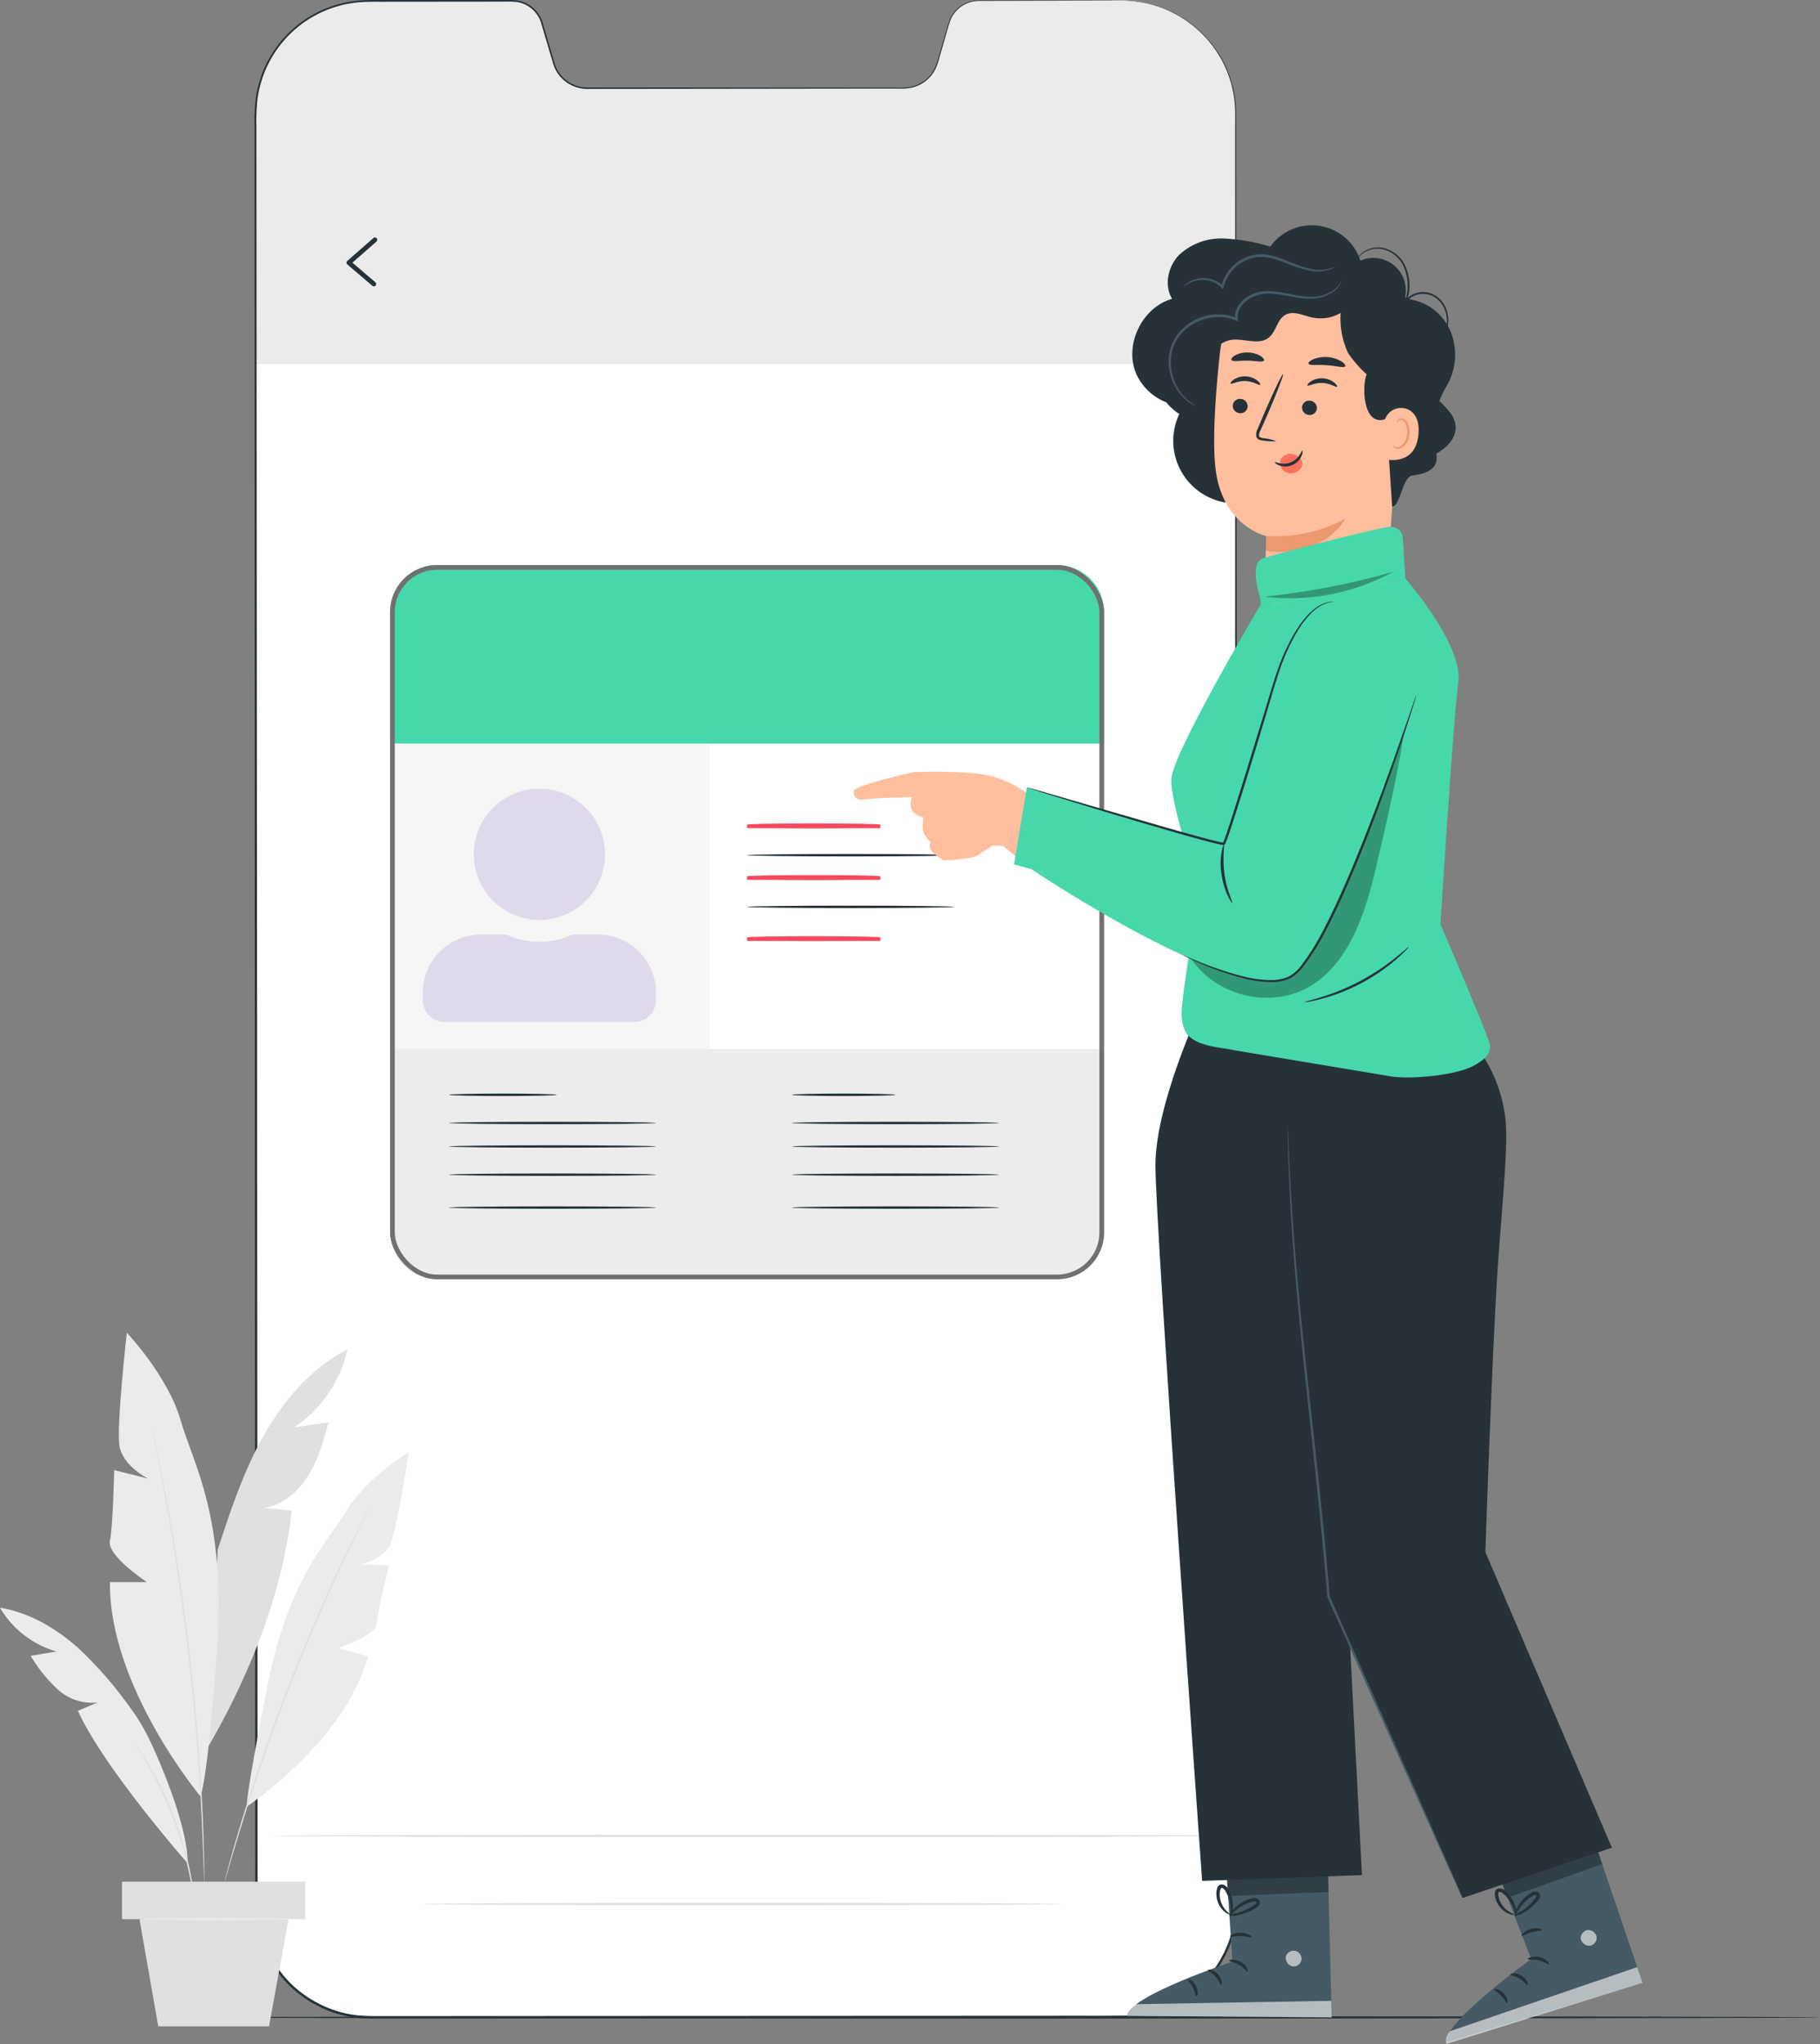 <svg xmlns="http://www.w3.org/2000/svg" xmlns:xlink="http://www.w3.org/1999/xlink" width="387.445" height="435.023" viewBox="0 0 387.445 435.023">
  <rect x="0" y="0" width="387.445" height="435.023" fill="#808080" stroke="none"/>
  <defs>
    <clipPath id="clip-path">
      <rect id="Rectangle_3045" data-name="Rectangle 3045" width="343.921" height="435.023" fill="none"/>
    </clipPath>
    <clipPath id="clip-path-4">
      <rect id="Rectangle_3050" data-name="Rectangle 3050" width="28.371" height="3" fill="none" stroke="#f8485e" stroke-width="1"/>
    </clipPath>
    <clipPath id="clip-path-5">
      <rect id="Rectangle_3050-2" data-name="Rectangle 3050" width="44.075" height="3" fill="none"/>
    </clipPath>
    <clipPath id="clip-path-9">
      <rect id="Rectangle_3050-6" data-name="Rectangle 3050" width="22.927" height="3" fill="none"/>
    </clipPath>
    <clipPath id="clip-path-14">
      <rect id="Rectangle_3050-11" data-name="Rectangle 3050" width="22.038" height="3" fill="none"/>
    </clipPath>
    <clipPath id="clip-path-20">
      <rect id="Rectangle_3036" data-name="Rectangle 3036" width="3.399" height="3.384" transform="translate(230.159 415.129)" fill="none"/>
    </clipPath>
    <clipPath id="clip-path-21">
      <rect id="Rectangle_3037" data-name="Rectangle 3037" width="43.536" height="3.526" transform="translate(196.431 425.832)" fill="none"/>
    </clipPath>
    <clipPath id="clip-path-22">
      <rect id="Rectangle_3038" data-name="Rectangle 3038" width="21.638" height="4.441" transform="translate(217.658 399.079)" fill="none"/>
    </clipPath>
    <clipPath id="clip-path-23">
      <rect id="Rectangle_3039" data-name="Rectangle 3039" width="3.419" height="3.356" transform="translate(292.961 410.761)" fill="none"/>
    </clipPath>
    <clipPath id="clip-path-24">
      <rect id="Rectangle_3040" data-name="Rectangle 3040" width="41.828" height="16.363" transform="translate(264.313 418.66)" fill="none"/>
    </clipPath>
    <clipPath id="clip-path-25">
      <rect id="Rectangle_3041" data-name="Rectangle 3041" width="21.595" height="10.579" transform="translate(275.966 393.317)" fill="none"/>
    </clipPath>
    <clipPath id="clip-path-26">
      <rect id="Rectangle_3042" data-name="Rectangle 3042" width="45.535" height="58.542" transform="translate(210.114 153.818)" fill="none"/>
    </clipPath>
    <clipPath id="clip-path-27">
      <rect id="Rectangle_3043" data-name="Rectangle 3043" width="27.237" height="5.672" transform="translate(225.897 121.659)" fill="none"/>
    </clipPath>
    <clipPath id="clip-path-28">
      <rect id="Rectangle_3033" data-name="Rectangle 3033" width="87.048" height="147.614" fill="none"/>
    </clipPath>
  </defs>
  <g id="Group_90349" data-name="Group 90349" transform="translate(-141.956 -166.734)">
    <g id="Group_90071" data-name="Group 90071" transform="translate(185.479 166.734)">
      <g id="Group_90070" data-name="Group 90070" clip-path="url(#clip-path)">
        <g id="Group_90041" data-name="Group 90041">
          <g id="Group_90040" data-name="Group 90040" clip-path="url(#clip-path)">
            <path id="Path_5236" data-name="Path 5236" d="M343.921,429.358c0,.144-76.995.26-171.952.26C76.979,429.618,0,429.5,0,429.358s76.979-.26,171.969-.26c94.957,0,171.952.116,171.952.26" fill="#263238"/>
          </g>
        </g>
        <g id="Group_90043" data-name="Group 90043">
          <g id="Group_90042" data-name="Group 90042" clip-path="url(#clip-path)">
            <path id="Path_5237" data-name="Path 5237" d="M195.292.1l-30.42.016A6.629,6.629,0,0,0,158.5,4.881l-2.484,8.528a7.42,7.42,0,0,1-7.13,5.333l-67.4.036a7.423,7.423,0,0,1-7.137-5.326L71.864,4.927A6.629,6.629,0,0,0,65.491.171L35.071.187A24.162,24.162,0,0,0,10.859,24.3l.2,380.974A24.162,24.162,0,0,0,35.3,429.358l160.222-.085a24.162,24.162,0,0,0,24.211-24.111l-.2-380.975A24.161,24.161,0,0,0,195.292.1" fill="#fff"/>
            <path id="Path_5238" data-name="Path 5238" d="M219.529,24.188A24.161,24.161,0,0,0,195.292.1l-30.42.016A6.628,6.628,0,0,0,158.5,4.882l-2.483,8.528a7.424,7.424,0,0,1-7.131,5.333l-67.4.036a7.423,7.423,0,0,1-7.136-5.326L71.865,4.928A6.633,6.633,0,0,0,65.491.171L35.071.188A24.16,24.16,0,0,0,10.86,24.3l.2,53.2H219.731Z" fill="#ebebeb"/>
            <path id="Path_5239" data-name="Path 5239" d="M36.064,60.951a.5.5,0,0,1-.325-.12l-5.322-4.55a.5.5,0,0,1,0-.756l5.533-4.851a.5.5,0,1,1,.659.752L31.5,55.9l4.884,4.175a.5.5,0,0,1-.325.88" fill="#263238"/>
            <path id="Path_5241" data-name="Path 5241" d="M221.364,390.731c0,.144-46.3.26-103.4.26-57.12,0-103.409-.116-103.409-.26s46.289-.26,103.409-.26c57.1,0,103.4.116,103.4.26" fill="#e0e0e0"/>
            <path id="Path_5242" data-name="Path 5242" d="M182.179,405.243c0,.144-30.379.26-67.844.26s-67.851-.116-67.851-.26,30.373-.26,67.851-.26,67.844.116,67.844.26" fill="#e0e0e0"/>
            <path id="Path_5243" data-name="Path 5243" d="M195.292.1s.274.005.817.027l1.014.044.656.03.748.11A22.855,22.855,0,0,1,207.5,3.339l1.386.835,1.376,1.018a14.052,14.052,0,0,1,1.377,1.163,13.367,13.367,0,0,1,1.358,1.32,23.761,23.761,0,0,1,4.667,7.037,24.108,24.108,0,0,1,1.959,9.645q.007,5.283.017,11.245c.037,31.786.089,77.773.155,134.6.046,56.827.1,124.491.161,199.623q.011,14.088.02,28.518c-.008,2.407.024,4.813-.016,7.238a24.806,24.806,0,0,1-1.219,7.217,24.332,24.332,0,0,1-8.545,11.822,23.085,23.085,0,0,1-6.559,3.5,23.635,23.635,0,0,1-7.348,1.366c-4.98.079-9.963.027-14.982.047l-30.382.019-62.352.038-31.89.017-16.107.009c-2.693-.024-5.383.091-8.114-.172a23.96,23.96,0,0,1-7.836-2.282,25.028,25.028,0,0,1-6.674-4.705,24.7,24.7,0,0,1-4.7-6.645,23.95,23.95,0,0,1-2.274-7.789c-.253-2.717-.144-5.388-.17-8.066q-.009-16.061-.016-31.9-.015-31.674-.029-62.368c-.017-40.889-.033-80.331-.048-117.9s-.022-73.275-.032-106.688q-.006-25.061-.011-48.35,0-2.908,0-5.787a44.048,44.048,0,0,1,.216-5.742A24.235,24.235,0,0,1,33.27.094C35.061-.035,36.821.013,38.576,0h25.5a17.689,17.689,0,0,1,2.481.086,6.808,6.808,0,0,1,5.4,4.6q1.356,4.6,2.672,9.073A7.231,7.231,0,0,0,77.317,17.3,7.337,7.337,0,0,0,81.5,18.622H99.014l31.457.005,13.869,0h3.267a11.626,11.626,0,0,0,3.137-.239,7.319,7.319,0,0,0,4.609-3.629,13.7,13.7,0,0,0,.969-2.743l.8-2.739c.552-1.8.976-3.553,1.59-5.226A6.683,6.683,0,0,1,162.33.537c1.564-.678,3.223-.463,4.729-.5l15.475.016,9.516.021c2.144.008,3.242.025,3.242.025s-1.1.018-3.242.028l-9.516.031L167.06.194c-1.521.038-3.153-.168-4.667.5a6.515,6.515,0,0,0-3.516,3.437c-.6,1.632-1.026,3.421-1.571,5.208l-.795,2.741a13.89,13.89,0,0,1-.979,2.784A7.527,7.527,0,0,1,150.8,18.6a11.8,11.8,0,0,1-3.191.251l-3.267,0-13.869.018-31.457.038-17.509.02a7.643,7.643,0,0,1-4.369-1.371,7.541,7.541,0,0,1-2.811-3.7Q73,9.39,71.642,4.787A6.474,6.474,0,0,0,66.509.421,17.544,17.544,0,0,0,64.08.342l-10,.01L43.808.362,38.577.367C36.824.378,35.05.332,33.3.461A23.855,23.855,0,0,0,11.269,21.266a43.672,43.672,0,0,0-.209,5.693q0,2.879,0,5.786.02,23.265.04,48.35c.026,33.414.053,69.117.081,106.689s.051,77.013.078,117.9q.018,30.667.037,62.368.009,15.837.018,31.9c.026,2.673-.08,5.375.167,8.008a23.421,23.421,0,0,0,2.226,7.621,24.167,24.167,0,0,0,4.6,6.5,24.523,24.523,0,0,0,6.532,4.6,23.449,23.449,0,0,0,7.669,2.233c2.649.258,5.366.147,8.055.17l16.107-.009,31.89-.016,62.352-.029,30.382-.013c5.012-.019,10.017.034,14.967-.044a23.124,23.124,0,0,0,7.2-1.336,22.581,22.581,0,0,0,6.426-3.428,23.837,23.837,0,0,0,8.374-11.579,24.306,24.306,0,0,0,1.2-7.07c.041-2.409.009-4.827.018-7.229q-.006-14.429-.011-28.519c-.018-75.132-.035-142.8-.05-199.623.005-56.824.009-102.812.012-134.6q0-5.958,0-11.245a23.923,23.923,0,0,0-1.922-9.584A23.619,23.619,0,0,0,212.9,7.765a13.362,13.362,0,0,0-1.346-1.319,14.037,14.037,0,0,0-1.366-1.161L208.82,4.266l-1.377-.837A22.976,22.976,0,0,0,198.52.366l-.746-.117L197.12.213,196.108.156c-.542-.031-.816-.054-.816-.054" fill="#263238"/>
            <path id="Rectangle_3047" data-name="Rectangle 3047" d="M10,0H142a10,10,0,0,1,10,10V38a0,0,0,0,1,0,0H0a0,0,0,0,1,0,0V10A10,10,0,0,1,10,0Z" transform="translate(39.521 120.266)" fill="#47d7ac"/>
            <path id="Rectangle_3048" data-name="Rectangle 3048" d="M10,0H142a10,10,0,0,1,10,10V49a0,0,0,0,1,0,0H0a0,0,0,0,1,0,0V10A10,10,0,0,1,10,0Z" transform="translate(191.521 272.266) rotate(180)" fill="#ececec"/>
            <rect id="Rectangle_3049" data-name="Rectangle 3049" width="68" height="65" transform="translate(107.521 223.266) rotate(180)" fill="#ececec" opacity="0.5"/>
            <g id="Rectangle_3046" data-name="Rectangle 3046" transform="translate(39.521 120.266)" fill="none" stroke="#707070" stroke-width="1">
              <rect width="152" height="152" rx="10" stroke="none"/>
              <rect x="0.5" y="0.5" width="151" height="151" rx="9.5" fill="none"/>
            </g>
            <path id="Icon_awesome-user-alt" data-name="Icon awesome-user-alt" d="M24.827,27.931A13.965,13.965,0,1,0,10.862,13.965,13.969,13.969,0,0,0,24.827,27.931Zm12.414,3.1H31.9a16.882,16.882,0,0,1-14.14,0H12.414A12.413,12.413,0,0,0,0,43.448V45a4.656,4.656,0,0,0,4.655,4.655H45A4.656,4.656,0,0,0,49.654,45V43.448A12.413,12.413,0,0,0,37.241,31.034Z" transform="translate(46.484 167.857)" fill="rgba(203,191,226,0.5)"/>
            <g id="Group_90074" data-name="Group 90074" transform="translate(115.521 173.266)">
              <g id="Group_90073" data-name="Group 90073" clip-path="url(#clip-path-4)">
                <path id="Path_5296" data-name="Path 5296" d="M28.371,2.74c0,.144-6.351.26-14.185.26S0,2.884,0,2.74s6.35-.26,14.186-.26,14.185.116,14.185.26" fill="#263238" stroke="#f8485e" stroke-width="1"/>
              </g>
            </g>
            <g id="Group_90075" data-name="Group 90075" transform="translate(115.521 179.266)">
              <g id="Group_90073-2" data-name="Group 90073" clip-path="url(#clip-path-5)">
                <path id="Path_5296-2" data-name="Path 5296" d="M44.075,2.74c0,.144-9.867.26-22.036.26S0,2.884,0,2.74s9.865-.26,22.039-.26,22.036.116,22.036.26" fill="#263238"/>
              </g>
            </g>
            <g id="Group_90076" data-name="Group 90076" transform="translate(115.521 184.266)">
              <g id="Group_90073-3" data-name="Group 90073" clip-path="url(#clip-path-4)">
                <path id="Path_5296-3" data-name="Path 5296" d="M28.371,2.74c0,.144-6.351.26-14.185.26S0,2.884,0,2.74s6.35-.26,14.186-.26,14.185.116,14.185.26" fill="#263238" stroke="#f8485e" stroke-width="1"/>
              </g>
            </g>
            <g id="Group_90077" data-name="Group 90077" transform="translate(115.521 190.266)">
              <g id="Group_90073-4" data-name="Group 90073" clip-path="url(#clip-path-5)">
                <path id="Path_5296-4" data-name="Path 5296" d="M44.075,2.74c0,.144-9.867.26-22.036.26S0,2.884,0,2.74s9.865-.26,22.039-.26,22.036.116,22.036.26" fill="#263238"/>
              </g>
            </g>
            <g id="Group_90078" data-name="Group 90078" transform="translate(115.521 197.266)">
              <g id="Group_90073-5" data-name="Group 90073" clip-path="url(#clip-path-4)">
                <path id="Path_5296-5" data-name="Path 5296" d="M28.371,2.74c0,.144-6.351.26-14.185.26S0,2.884,0,2.74s6.35-.26,14.186-.26,14.185.116,14.185.26" fill="#263238" stroke="#f8485e" stroke-width="1"/>
              </g>
            </g>
            <g id="Group_90079" data-name="Group 90079" transform="translate(52.063 230.266)">
              <g id="Group_90073-6" data-name="Group 90073" clip-path="url(#clip-path-9)">
                <path id="Path_5296-6" data-name="Path 5296" d="M22.927,2.74c0,.144-5.133.26-11.463.26S0,2.884,0,2.74s5.132-.26,11.464-.26,11.463.116,11.463.26" fill="#263238"/>
              </g>
            </g>
            <g id="Group_90080" data-name="Group 90080" transform="translate(52.063 236.266)">
              <g id="Group_90073-7" data-name="Group 90073" clip-path="url(#clip-path-5)">
                <path id="Path_5296-7" data-name="Path 5296" d="M44.075,2.74c0,.144-9.867.26-22.036.26S0,2.884,0,2.74s9.865-.26,22.039-.26,22.036.116,22.036.26" fill="#263238"/>
              </g>
            </g>
            <g id="Group_90081" data-name="Group 90081" transform="translate(52.063 241.266)">
              <g id="Group_90073-8" data-name="Group 90073" clip-path="url(#clip-path-5)">
                <path id="Path_5296-8" data-name="Path 5296" d="M44.075,2.74c0,.144-9.867.26-22.036.26S0,2.884,0,2.74s9.865-.26,22.039-.26,22.036.116,22.036.26" fill="#263238"/>
              </g>
            </g>
            <g id="Group_90082" data-name="Group 90082" transform="translate(52.063 247.266)">
              <g id="Group_90073-9" data-name="Group 90073" clip-path="url(#clip-path-5)">
                <path id="Path_5296-9" data-name="Path 5296" d="M44.075,2.74c0,.144-9.867.26-22.036.26S0,2.884,0,2.74s9.865-.26,22.039-.26,22.036.116,22.036.26" fill="#263238"/>
              </g>
            </g>
            <g id="Group_90083" data-name="Group 90083" transform="translate(52.063 254.266)">
              <g id="Group_90073-10" data-name="Group 90073" clip-path="url(#clip-path-5)">
                <path id="Path_5296-10" data-name="Path 5296" d="M44.075,2.74c0,.144-9.867.26-22.036.26S0,2.884,0,2.74s9.865-.26,22.039-.26,22.036.116,22.036.26" fill="#263238"/>
              </g>
            </g>
            <g id="Group_90084" data-name="Group 90084" transform="translate(125.063 230.266)">
              <g id="Group_90073-11" data-name="Group 90073" clip-path="url(#clip-path-14)">
                <path id="Path_5296-11" data-name="Path 5296" d="M22.038,2.74c0,.144-4.934.26-11.018.26S0,2.884,0,2.74s4.933-.26,11.019-.26,11.018.116,11.018.26" fill="#263238"/>
              </g>
            </g>
            <g id="Group_90085" data-name="Group 90085" transform="translate(125.063 236.266)">
              <g id="Group_90073-12" data-name="Group 90073" clip-path="url(#clip-path-5)">
                <path id="Path_5296-12" data-name="Path 5296" d="M44.075,2.74c0,.144-9.867.26-22.036.26S0,2.884,0,2.74s9.865-.26,22.039-.26,22.036.116,22.036.26" fill="#263238"/>
              </g>
            </g>
            <g id="Group_90086" data-name="Group 90086" transform="translate(125.063 241.266)">
              <g id="Group_90073-13" data-name="Group 90073" clip-path="url(#clip-path-5)">
                <path id="Path_5296-13" data-name="Path 5296" d="M44.075,2.74c0,.144-9.867.26-22.036.26S0,2.884,0,2.74s9.865-.26,22.039-.26,22.036.116,22.036.26" fill="#263238"/>
              </g>
            </g>
            <g id="Group_90087" data-name="Group 90087" transform="translate(125.063 247.266)">
              <g id="Group_90073-14" data-name="Group 90073" clip-path="url(#clip-path-5)">
                <path id="Path_5296-14" data-name="Path 5296" d="M44.075,2.74c0,.144-9.867.26-22.036.26S0,2.884,0,2.74s9.865-.26,22.039-.26,22.036.116,22.036.26" fill="#263238"/>
              </g>
            </g>
            <g id="Group_90088" data-name="Group 90088" transform="translate(125.063 254.266)">
              <g id="Group_90073-15" data-name="Group 90073" clip-path="url(#clip-path-5)">
                <path id="Path_5296-15" data-name="Path 5296" d="M44.075,2.74c0,.144-9.867.26-22.036.26S0,2.884,0,2.74s9.865-.26,22.039-.26,22.036.116,22.036.26" fill="#263238"/>
              </g>
            </g>
          </g>
        </g>
        <g id="Group_90069" data-name="Group 90069">
          <g id="Group_90068" data-name="Group 90068" clip-path="url(#clip-path)">
            <path id="Path_5244" data-name="Path 5244" d="M176.213,169.666a23.081,23.081,0,0,0-9.11-4.579c-5.282-1.206-16.18-.756-16.18-.756s-12.388,2.809-12.646,3.941.457,2.168,2.272,1.868,10.034-.489,10.034-.489-.76,2.287.443,3.276a4.116,4.116,0,0,0,2.089,1.046s-.538,2.245.068,3.415a6.314,6.314,0,0,0,1.408,1.83,1.788,1.788,0,0,0,.457,2.168,9.325,9.325,0,0,0,2.383,1.734s5.759-.194,7.149-1.067,3.174-2.1,3.174-2.1l2.27.105,3.854,3.168Z" fill="#ffbe9d"/>
            <path id="Path_5245" data-name="Path 5245" d="M217.359,395.1l1.483,22.387s-22.282,7.395-22.411,11.559l43.536.315-.88-34.977Z" fill="#455a64"/>
            <g id="Group_90046" data-name="Group 90046" opacity="0.6">
              <g id="Group_90045" data-name="Group 90045">
                <g id="Group_90044" data-name="Group 90044" clip-path="url(#clip-path-20)">
                  <path id="Path_5246" data-name="Path 5246" d="M232.239,415.192a1.778,1.778,0,0,1,1.29,1.991,1.71,1.71,0,0,1-1.962,1.3,1.876,1.876,0,0,1-1.355-2.116,1.774,1.774,0,0,1,2.19-1.122" fill="#fff"/>
                </g>
              </g>
            </g>
            <g id="Group_90049" data-name="Group 90049" opacity="0.6">
              <g id="Group_90048" data-name="Group 90048">
                <g id="Group_90047" data-name="Group 90047" clip-path="url(#clip-path-21)">
                  <path id="Path_5247" data-name="Path 5247" d="M239.967,429.358l-.089-3.526-41.494.719a3.408,3.408,0,0,0-1.953,2.491Z" fill="#fff"/>
                </g>
              </g>
            </g>
            <path id="Path_5248" data-name="Path 5248" d="M218.13,417.284c.013.212,1.079.277,2.145.928,1.083.624,1.65,1.528,1.843,1.438.194-.047-.161-1.308-1.466-2.074s-2.574-.485-2.522-.292" fill="#263238"/>
            <path id="Path_5249" data-name="Path 5249" d="M213.624,419.31c-.043.207.889.541,1.637,1.418.775.854.986,1.821,1.2,1.8.2.027.31-1.222-.642-2.294s-2.2-1.132-2.193-.929" fill="#263238"/>
            <path id="Path_5250" data-name="Path 5250" d="M211.2,424.851c.195.039.458-1.031-.123-2.178s-1.588-1.58-1.673-1.4c-.114.179.549.784,1.012,1.733.484.937.572,1.831.784,1.846" fill="#263238"/>
            <path id="Path_5251" data-name="Path 5251" d="M218.358,412.145c.1.191,1.061-.132,2.264-.087,1.2.021,2.151.4,2.256.211.119-.158-.817-.917-2.236-.95s-2.394.662-2.284.826" fill="#263238"/>
            <g id="Group_90052" data-name="Group 90052" opacity="0.3">
              <g id="Group_90051" data-name="Group 90051">
                <g id="Group_90050" data-name="Group 90050" clip-path="url(#clip-path-22)">
                  <path id="Path_5252" data-name="Path 5252" d="M217.658,399.53l.259,3.99,21.379-.842-.082-3.6Z"/>
                </g>
              </g>
            </g>
            <path id="Path_5253" data-name="Path 5253" d="M218.142,407.622a4.084,4.084,0,0,0,2.179-.077,9.837,9.837,0,0,0,2.259-.769,10.326,10.326,0,0,0,1.231-.7,2.694,2.694,0,0,0,.643-.532.929.929,0,0,0,.063-1.134,1.167,1.167,0,0,0-.946-.457,2.83,2.83,0,0,0-.814.137,7.846,7.846,0,0,0-1.341.506,7.675,7.675,0,0,0-1.969,1.38c-.981.965-1.3,1.769-1.228,1.808.1.067.569-.613,1.573-1.415a8.652,8.652,0,0,1,1.911-1.154,8.045,8.045,0,0,1,1.239-.424c.457-.135.849-.15.974.051.045.077.052.108-.041.246a2.2,2.2,0,0,1-.472.389,11.751,11.751,0,0,1-1.131.693,12.178,12.178,0,0,1-2.082.871,15.015,15.015,0,0,0-2.048.583" fill="#263238"/>
            <path id="Path_5254" data-name="Path 5254" d="M218.428,407.919a3.472,3.472,0,0,0,.511-2.122,7.032,7.032,0,0,0-.965-3.683,1.8,1.8,0,0,0-1.423-1.058,1.016,1.016,0,0,0-.891.635,2.926,2.926,0,0,0-.2.806,4.83,4.83,0,0,0,.043,1.467,5.008,5.008,0,0,0,1,2.223c.884,1.1,1.778,1.329,1.794,1.257.068-.109-.685-.5-1.369-1.561a5.029,5.029,0,0,1-.751-2.027,4.508,4.508,0,0,1,0-1.26c.054-.465.216-.843.391-.8.216-.01.594.327.784.691a7.184,7.184,0,0,1,.575,1.165,7.825,7.825,0,0,1,.488,2.161c.1,1.276-.1,2.078.012,2.107" fill="#263238"/>
            <path id="Path_5255" data-name="Path 5255" d="M274.361,396.02l8.079,20.932s-19.072,13.69-17.956,17.7L306.141,422l-11.25-33.131Z" fill="#455a64"/>
            <g id="Group_90055" data-name="Group 90055" opacity="0.6">
              <g id="Group_90054" data-name="Group 90054">
                <g id="Group_90053" data-name="Group 90053" clip-path="url(#clip-path-23)">
                  <path id="Path_5256" data-name="Path 5256" d="M294.548,410.775a1.778,1.778,0,0,1,1.824,1.516,1.71,1.71,0,0,1-1.487,1.822,1.875,1.875,0,0,1-1.923-1.616c0-.874.894-1.862,1.756-1.723" fill="#fff"/>
                </g>
              </g>
            </g>
            <g id="Group_90058" data-name="Group 90058" opacity="0.6">
              <g id="Group_90057" data-name="Group 90057">
                <g id="Group_90056" data-name="Group 90056" clip-path="url(#clip-path-24)">
                  <path id="Path_5257" data-name="Path 5257" d="M306.141,422l-1.134-3.34-39.8,13.623a3.01,3.01,0,0,0-.843,2.74Z" fill="#fff"/>
                </g>
              </g>
            </g>
            <path id="Path_5258" data-name="Path 5258" d="M281.7,416.972c.075.2,1.112-.057,2.324.248,1.22.273,2.03.967,2.186.824.173-.1-.542-1.2-2.016-1.544s-2.6.3-2.494.472" fill="#263238"/>
            <path id="Path_5259" data-name="Path 5259" d="M278,420.247c.021.211,1.009.252,1.985.866.994.585,1.484,1.445,1.68,1.367.2-.034-.067-1.258-1.295-2s-2.432-.427-2.37-.234" fill="#263238"/>
            <path id="Path_5260" data-name="Path 5260" d="M277.333,426.259c.2-.02.13-1.121-.766-2.043s-1.986-1.036-2.014-.839c-.056.2.758.584,1.482,1.353.741.751,1.091,1.578,1.3,1.529" fill="#263238"/>
            <path id="Path_5261" data-name="Path 5261" d="M280.389,412c.147.154.973-.441,2.136-.757,1.156-.338,2.171-.262,2.216-.47.066-.186-1.053-.632-2.417-.241s-2.089,1.344-1.935,1.468" fill="#263238"/>
            <g id="Group_90061" data-name="Group 90061" opacity="0.3">
              <g id="Group_90060" data-name="Group 90060">
                <g id="Group_90059" data-name="Group 90059" clip-path="url(#clip-path-25)">
                  <path id="Path_5262" data-name="Path 5262" d="M275.966,400.163,277.4,403.9l20.16-7.166-1.15-3.412Z"/>
                </g>
              </g>
            </g>
            <path id="Path_5263" data-name="Path 5263" d="M278.837,407.745a4.084,4.084,0,0,0,2.057-.722,9.746,9.746,0,0,0,1.927-1.407,10.286,10.286,0,0,0,.967-1.036,2.673,2.673,0,0,0,.455-.7.928.928,0,0,0-.277-1.1,1.167,1.167,0,0,0-1.039-.155,2.839,2.839,0,0,0-.736.374,7.7,7.7,0,0,0-2.6,2.785,3.634,3.634,0,0,0-.634,2.092c.114.035.361-.755,1.081-1.82a8.715,8.715,0,0,1,1.48-1.67,8.08,8.08,0,0,1,1.057-.773c.4-.265.766-.4.945-.241.066.06.082.087.035.246a2.168,2.168,0,0,1-.336.512,11.4,11.4,0,0,1-.874,1,12.092,12.092,0,0,1-1.728,1.452,14.9,14.9,0,0,0-1.781,1.166" fill="#263238"/>
            <path id="Path_5264" data-name="Path 5264" d="M279.2,407.942a3.469,3.469,0,0,0-.144-2.178,7.052,7.052,0,0,0-2.017-3.229,1.8,1.8,0,0,0-1.673-.587,1.02,1.02,0,0,0-.663.872,2.952,2.952,0,0,0,.05.829,4.822,4.822,0,0,0,.478,1.388,5.016,5.016,0,0,0,1.615,1.825c1.172.789,2.093.739,2.087.665a17.805,17.805,0,0,1-1.771-1.082,5.019,5.019,0,0,1-1.321-1.711,4.521,4.521,0,0,1-.373-1.2c-.087-.46-.045-.869.135-.881a1.247,1.247,0,0,1,.954.426,7.226,7.226,0,0,1,.9.941,7.855,7.855,0,0,1,1.11,1.918c.473,1.189.518,2.015.638,2.008" fill="#263238"/>
            <path id="Path_5265" data-name="Path 5265" d="M205.992,63.6c-1.761-2.917-.859-6.939,1.526-9.373a13.093,13.093,0,0,1,9.333-3.469,38.877,38.877,0,0,1,10.042,1.735A10.874,10.874,0,0,1,246.08,55.47a6.91,6.91,0,0,1,9.542,7.64L241.44,70.847l-11.718,31.58A13.318,13.318,0,0,1,207.53,88.105a11.442,11.442,0,0,1-2.774-2.479,11.666,11.666,0,0,1-6.478-6.253c-2.465-6.121,1.37-13.962,7.714-15.775" fill="#263238"/>
            <path id="Path_5266" data-name="Path 5266" d="M225.776,122.233c.167-4.857.293-8.185.289-8.15,0,0-9.434-2.008-10.843-14.5-.7-6.211.067-16.309.961-24.551.805-7.418,6.147-16.324,13.524-15.2l22.883,6.9c2.241.34,2.94,2.279,2.793,4.541l.139,1.068L252.839,107.8l-1,15.818a13.053,13.053,0,0,1-26.065-1.387" fill="#ffbe9d"/>
            <path id="Path_5267" data-name="Path 5267" d="M218.915,86.263a1.592,1.592,0,0,0,1.461,1.674,1.521,1.521,0,0,0,1.7-1.36A1.592,1.592,0,0,0,220.62,84.9a1.523,1.523,0,0,0-1.705,1.361" fill="#263238"/>
            <path id="Path_5268" data-name="Path 5268" d="M218.479,81.638c.188.216,1.433-.621,3.144-.539,1.711.057,2.927.994,3.122.793.1-.089-.089-.472-.617-.895a4.373,4.373,0,0,0-2.488-.892,4.191,4.191,0,0,0-2.514.689c-.545.38-.74.747-.647.844" fill="#263238"/>
            <path id="Path_5269" data-name="Path 5269" d="M233.654,86.639a1.592,1.592,0,0,0,1.461,1.674,1.523,1.523,0,0,0,1.7-1.36,1.593,1.593,0,0,0-1.459-1.675,1.524,1.524,0,0,0-1.706,1.361" fill="#263238"/>
            <path id="Path_5270" data-name="Path 5270" d="M234.836,82.049c.188.216,1.435-.621,3.145-.539,1.71.057,2.927.994,3.122.793.1-.089-.087-.472-.618-.9A4.367,4.367,0,0,0,238,80.516a4.2,4.2,0,0,0-2.515.688c-.543.38-.739.748-.647.845" fill="#263238"/>
            <path id="Path_5271" data-name="Path 5271" d="M228.163,93.884a11.325,11.325,0,0,0-2.757-.627c-.435-.065-.845-.171-.9-.472a2.221,2.221,0,0,1,.35-1.282l1.443-3.269c2.009-4.657,3.484-8.494,3.3-8.574s-1.97,3.631-3.978,8.288q-.728,1.724-1.39,3.292a2.534,2.534,0,0,0-.3,1.705,1.1,1.1,0,0,0,.69.671,2.988,2.988,0,0,0,.737.137,11.128,11.128,0,0,0,2.818.131" fill="#263238"/>
            <path id="Path_5272" data-name="Path 5272" d="M226.065,114.083a31.576,31.576,0,0,0,16.808-3.68s-4.585,8.564-16.944,6.843Z" fill="#eb996e"/>
            <path id="Path_5273" data-name="Path 5273" d="M235.033,77.4c.188.459,1.888.169,3.906.33,2.021.12,3.664.643,3.914.215.111-.2-.189-.631-.862-1.055a6.814,6.814,0,0,0-5.958-.415c-.725.326-1.081.707-1,.925" fill="#263238"/>
            <path id="Path_5274" data-name="Path 5274" d="M218.653,76.641c.339.4,1.752.065,3.43.121,1.679.007,3.086.4,3.431.01.152-.191-.054-.591-.658-.987a5.414,5.414,0,0,0-2.758-.763,5.321,5.321,0,0,0-2.77.658c-.611.373-.823.764-.675.961" fill="#263238"/>
            <path id="Path_5275" data-name="Path 5275" d="M246.077,59.6a8.494,8.494,0,0,1-10.371,7.949c-1.88-.428-3.915-1.475-5.6-.536-1.771.988-1.954,3.585-3.541,4.847-2.268,1.8-5.668-.126-8.479.578-2.17.544-3.6,2.535-5.1,4.2s-3.7,3.209-5.818,2.481a25.207,25.207,0,0,1,1.1-5.682,8.467,8.467,0,0,1,3.448-4.52,31.641,31.641,0,0,0,2.81-1.477c1.841-1.36,2.36-3.842,3.545-5.8a9.31,9.31,0,0,1,7.287-4.4c2.45-.145,4.933.7,7.337.2,1.777-.367,3.361-1.442,5.157-1.7,3.5-.511,6.614,2.117,9.022,4.7" fill="#263238"/>
            <path id="Path_5276" data-name="Path 5276" d="M234.764,64.063c1.574-.378,4.8-1.248,5.691-2.561a9.515,9.515,0,0,1,8.471-4.4,7.853,7.853,0,0,1,6.8,6.5,11.29,11.29,0,0,1,9.426,6.657,13.086,13.086,0,0,1-.874,12.145,23.482,23.482,0,0,0-1.4,2.943,19.211,19.211,0,0,1,2.471,2.679c3.461,5.216-3.092,8.5-3.092,8.5.6,3.788-2.892,4.339-5.133,4.693-2.154.34-2.506,6.524-4.285,6.576L251.6,89.08a2.313,2.313,0,0,1-.792.281c-4.207.763-4.407-7.4-3.378-9.686a24.265,24.265,0,0,1-3.992-4.575,17.5,17.5,0,0,1-1.556-8.507c-1.5.023-7.812-2.364-7.121-2.53" fill="#263238"/>
            <path id="Path_5277" data-name="Path 5277" d="M251.132,90.159a3.62,3.62,0,0,1,5.425-2.85c1.225.779,2.123,2.28,1.887,5.077-.629,7.457-7.986,5.288-7.981,5.073,0-.133.382-4.217.669-7.3" fill="#ffbe9d"/>
            <path id="Path_5278" data-name="Path 5278" d="M252.979,94.826c.035-.021.122.1.334.221a1.3,1.3,0,0,0,.969.1,3.224,3.224,0,0,0,1.73-2.759,4.291,4.291,0,0,0-.206-1.889,1.511,1.511,0,0,0-.893-1.081.666.666,0,0,0-.8.292c-.118.2-.083.353-.123.362-.023.018-.15-.138-.064-.44a.833.833,0,0,1,.333-.443.99.99,0,0,1,.734-.13,1.832,1.832,0,0,1,1.26,1.271,4.421,4.421,0,0,1,.275,2.117c-.175,1.5-1.062,2.84-2.167,3.061a1.4,1.4,0,0,1-1.171-.3c-.216-.2-.241-.374-.214-.385" fill="#eb996e"/>
            <path id="Path_5279" data-name="Path 5279" d="M211.069,86.417c.035-.061-.73-.394-1.827-1.363a10.68,10.68,0,0,1-3.144-5.2,10.387,10.387,0,0,1-.274-4.192,8.976,8.976,0,0,1,1.9-4.368,10.6,10.6,0,0,1,9.906-3.66c.353.053.69.17,1.029.249.33.11.646.242.956.355l.482.176-.074-.492a3.662,3.662,0,0,1,.519-2.485,5.836,5.836,0,0,1,1.816-1.8,7.7,7.7,0,0,1,4.721-1.128c3.185.2,6.02,1.176,8.527,1.058a7.972,7.972,0,0,0,5.369-2.021,4.616,4.616,0,0,0,.908-1.291,1.971,1.971,0,0,0,.168-.521,6.49,6.49,0,0,1-1.227,1.654,7.942,7.942,0,0,1-5.229,1.778,19.639,19.639,0,0,1-3.913-.469,34.347,34.347,0,0,0-4.577-.716,9.781,9.781,0,0,0-2.557.159,7.855,7.855,0,0,0-2.5,1.02,6.381,6.381,0,0,0-2.006,1.981,4.249,4.249,0,0,0-.6,2.882l.408-.315c-.33-.123-.668-.264-1.02-.38-.361-.086-.721-.21-1.1-.267a11.081,11.081,0,0,0-10.435,3.9,9.414,9.414,0,0,0-1.96,4.641,10.674,10.674,0,0,0,.356,4.37,10.554,10.554,0,0,0,3.4,5.263,7.49,7.49,0,0,0,1.429.949,2.293,2.293,0,0,0,.547.241" fill="#455a64"/>
            <path id="Path_5280" data-name="Path 5280" d="M208.423,61.02a8.029,8.029,0,0,1,2.177-1.168,6.171,6.171,0,0,1,2.78-.2,5.488,5.488,0,0,1,3.155,1.591l.337.349.094-.472a8.483,8.483,0,0,1,5.967-6.149c2.4-.68,4.809.059,6.834.822a29.225,29.225,0,0,0,5.609,1.834,8.244,8.244,0,0,0,3.991-.179,4.882,4.882,0,0,0,.992-.455c.211-.134.315-.213.3-.23-.027-.049-.472.229-1.36.466a8.625,8.625,0,0,1-3.851-.011,31.629,31.629,0,0,1-5.491-1.93,18.026,18.026,0,0,0-3.367-1.014,8.6,8.6,0,0,0-3.816.131,8.892,8.892,0,0,0-6.308,6.612l.431-.124a5.834,5.834,0,0,0-3.465-1.652,6.231,6.231,0,0,0-2.931.33,5.278,5.278,0,0,0-1.636.95c-.32.3-.463.483-.446.5" fill="#455a64"/>
            <path id="Path_5281" data-name="Path 5281" d="M229.353,97.454a2.452,2.452,0,0,1,1.863-.885,2.9,2.9,0,0,1,2.1,1.063c.012.011.023.024.035.036.023.03.055.052.077.082l-.031-.014a1.394,1.394,0,0,1,.347.807,2.051,2.051,0,0,1-.917,1.694,2.591,2.591,0,0,1-2.985.052,2.115,2.115,0,0,1-.488-2.835" fill="#ff725e"/>
            <path id="Path_5282" data-name="Path 5282" d="M233.723,95.914c-.1-.022-.233.374-.587.9a4.009,4.009,0,0,1-4.2,1.789c-.626-.11-1.005-.287-1.058-.2-.047.066.258.4.933.657a3.792,3.792,0,0,0,4.74-2.019c.285-.662.253-1.116.173-1.128" fill="#263238"/>
            <path id="Path_5283" data-name="Path 5283" d="M261.67,74.462a1.612,1.612,0,0,0,.321-.256,9.029,9.029,0,0,0,.808-.854,8.694,8.694,0,0,0,1.883-3.88,6.84,6.84,0,0,0-.105-3.012,6.18,6.18,0,0,0-1.764-2.979,4.937,4.937,0,0,0-3.58-1.312,4.59,4.59,0,0,0-3.629,1.866l.349.169c.007-.025.016-.053.024-.081a10.242,10.242,0,0,0-.465-7.783,6.735,6.735,0,0,0-5.139-3.663,5.516,5.516,0,0,0-4.091,1.305,4.353,4.353,0,0,0-.774.9,1.68,1.68,0,0,0-.185.37,6.812,6.812,0,0,1,1.058-1.153,5.454,5.454,0,0,1,3.966-1.145,6.486,6.486,0,0,1,4.846,3.557,9.967,9.967,0,0,1,.408,7.5l-.023.079-.34,1.166.689-1a4.225,4.225,0,0,1,3.321-1.7,4.581,4.581,0,0,1,3.322,1.2,5.886,5.886,0,0,1,1.693,2.8,6.626,6.626,0,0,1,.146,2.877,8.914,8.914,0,0,1-1.73,3.834c-.612.8-1.035,1.179-1.009,1.2" fill="#263238"/>
            <path id="Path_5284" data-name="Path 5284" d="M212.044,214.469s-9.6,20.473-9.6,33.546,9.942,152.295,9.942,152.295l34.031-1.231-9.579-184.4Z" fill="#263238"/>
            <path id="Path_5285" data-name="Path 5285" d="M229.008,243.156c0,2.329,10.288,96.672,10.288,96.672l28.532,64.123,31.789-10.711-26.927-62.9s1.527-45.6,2.758-62.412c.924-12.652,2.112-24.522,1.513-29.725a31.192,31.192,0,0,0-5.718-14.842c-3.071-4.029-3.9-3.142-7.063-7.4-4.387-5.9-35.172-1.492-35.172-1.492Z" fill="#263238"/>
            <path id="Path_5286" data-name="Path 5286" d="M267.828,403.951a2,2,0,0,1-.164-.31c-.108-.229-.254-.537-.439-.93-.388-.847-.943-2.057-1.655-3.612l-6.074-13.46c-5.133-11.482-12.29-27.492-20.434-45.707l-.017-.039,0-.044c-.413-4.9-.865-10-1.388-15.207-1.164-11.742-2.443-22.912-3.506-33.084s-1.919-19.343-2.472-27.059c-.569-7.715-.817-13.971-.977-18.293-.045-2.142-.081-3.815-.106-4.979-.006-.551-.011-.98-.014-1.3a2.8,2.8,0,0,1,.013-.441,2.685,2.685,0,0,1,.04.44c.016.315.038.744.066,1.294.047,1.163.116,2.834.2,4.974.222,4.318.525,10.567,1.141,18.273.6,7.708,1.48,16.872,2.582,27.037s2.383,21.334,3.547,33.082c.523,5.208.973,10.312,1.381,15.217l-.021-.083C247.609,357.968,254.71,374,259.8,385.5c2.514,5.731,4.532,10.33,5.933,13.522.678,1.57,1.205,2.793,1.575,3.648.167.4.3.715.4.949a2.1,2.1,0,0,1,.12.329" fill="#455a64"/>
            <path id="Path_5287" data-name="Path 5287" d="M224.88,128.638s-18.939,31.787-19.06,37.31,6.111,23.611,6.111,23.611-4.208,23.226-3.9,26.7a8.427,8.427,0,0,0,1.1,3.844c2.515,2.723,6.782,2.695,10.406,3.468l32.353,5.4c4.228.9,14.341-.065,18.165-2.082,2.116-1.117,4.061-2.581,3.544-4.722-.6-2.487-10.476-25.455-10.476-25.455s2.713-43.347,3.8-51.433-11.275-22.155-11.275-22.155L224.93,129.1" fill="#47d7ac"/>
            <g id="Group_90064" data-name="Group 90064" opacity="0.3">
              <g id="Group_90063" data-name="Group 90063">
                <g id="Group_90062" data-name="Group 90062" clip-path="url(#clip-path-26)">
                  <path id="Path_5288" data-name="Path 5288" d="M210.114,204.156c5.708,8.281,17.742,10.741,25.965,5.307,7.755-5.124,11.049-15.151,13.254-24.525,2.065-8.774,5.2-22.156,6.316-31.12,0,0-18.319,44.835-20.681,47.706s-6.674,9.657-18.6,5.05Z"/>
                </g>
              </g>
            </g>
            <path id="Path_5289" data-name="Path 5289" d="M224.706,127.031l.224,2.066,30.719-5.971-.543-8.608s0-2.4-2.9-2.4c-1.438,0-26.306,6.249-27.273,6.89-2.421,1.6-.224,8.027-.224,8.027" fill="#47d7ac"/>
            <path id="Path_5290" data-name="Path 5290" d="M175.075,167.575s41.262,12.514,41.931,11.988,10.812-34.375,10.812-34.375,4.843-17.167,12.689-17.131c15.768.071,17.449,19.976,17.449,19.976s-15.88,49.986-25.663,59.116-56.275-22.176-56.275-22.176l-3.671-.994Z" fill="#47d7ac"/>
            <path id="Path_5291" data-name="Path 5291" d="M218.8,192.171c-.114.1-1.8-2.451-2.276-6.106a13.257,13.257,0,0,1,.481-6.5c.2.028-.34,2.91.139,6.419.451,3.515,1.834,6.1,1.656,6.189" fill="#263238"/>
            <path id="Path_5292" data-name="Path 5292" d="M240.507,128.057c0,.036-.362.018-1.021.158a6.729,6.729,0,0,0-2.645,1.234c-2.1,1.485-4.313,4.609-6.208,8.794-1.984,4.165-3.3,9.525-5.1,15.366-1.764,5.85-3.711,12.279-5.842,19-.537,1.681-1.069,3.341-1.628,4.97l-.432,1.216c-.077.2-.15.4-.243.608a.859.859,0,0,1-.269.387.552.552,0,0,1-.3.039l-.173-.021c-.867-.144-1.668-.36-2.48-.563-3.225-.838-6.306-1.728-9.244-2.574-5.871-1.7-11.142-3.283-15.565-4.622l-10.462-3.219-2.835-.907-.733-.249a1,1,0,0,1-.245-.1,1.047,1.047,0,0,1,.26.051l.748.2,2.863.814,10.509,3.06,15.593,4.514c2.938.832,6.023,1.712,9.237,2.541.8.2,1.623.415,2.426.548l.141.017h.069c-.027-.029-.027.074.009.138,0,.01.081.116.026.038-.031-.05-.134-.173-.109-.146l0-.014a.058.058,0,0,1,.01-.024,1.237,1.237,0,0,0,.054-.121c.082-.18.155-.38.23-.576l.426-1.2c.554-1.62,1.084-3.28,1.62-4.958,2.13-6.719,4.091-13.144,5.88-18.986,1.826-5.815,3.184-11.19,5.229-15.381,1.952-4.2,4.236-7.335,6.426-8.8a6.547,6.547,0,0,1,2.743-1.171,3.775,3.775,0,0,1,1.04-.055" fill="#263238"/>
            <path id="Path_5293" data-name="Path 5293" d="M208.389,203.347a.777.777,0,0,1,.224.07l.633.252,2.425.992a72.141,72.141,0,0,0,9.11,3.06,25.2,25.2,0,0,0,6.521.868,8.879,8.879,0,0,0,3.509-.745,8.063,8.063,0,0,0,2.809-2.536,47.872,47.872,0,0,0,4.443-7.112c1.364-2.581,2.664-5.316,3.933-8.145,5.046-11.34,8.84-21.937,11.589-29.591,1.332-3.808,2.414-6.905,3.181-9.1q.543-1.563.86-2.475c.093-.257.171-.467.233-.641a.855.855,0,0,1,.1-.213.763.763,0,0,1-.046.23c-.049.178-.109.393-.183.656l-.77,2.507c-.686,2.17-1.7,5.3-3.025,9.155-2.662,7.691-6.4,18.315-11.461,29.684-1.273,2.835-2.58,5.578-3.959,8.17a47.5,47.5,0,0,1-4.517,7.173,8.5,8.5,0,0,1-2.988,2.65,9.27,9.27,0,0,1-3.693.763,25.241,25.241,0,0,1-6.625-.943,65.128,65.128,0,0,1-9.1-3.23c-1.047-.451-1.85-.821-2.39-1.083l-.613-.3a.771.771,0,0,1-.2-.118" fill="#263238"/>
            <path id="Path_5294" data-name="Path 5294" d="M256.371,201.525a3.777,3.777,0,0,1-.654.764c-.441.473-1.12,1.117-1.993,1.876a40.517,40.517,0,0,1-15.855,8.4c-1.118.3-2.032.5-2.671.6a3.77,3.77,0,0,1-1,.113c-.018-.086,1.376-.386,3.568-1.063a47.232,47.232,0,0,0,15.722-8.332c1.79-1.434,2.821-2.419,2.882-2.357" fill="#263238"/>
            <g id="Group_90067" data-name="Group 90067" opacity="0.3">
              <g id="Group_90066" data-name="Group 90066">
                <g id="Group_90065" data-name="Group 90065" clip-path="url(#clip-path-27)">
                  <path id="Path_5295" data-name="Path 5295" d="M226.505,126.885a157.005,157.005,0,0,0,26.629-5.226,45.722,45.722,0,0,1-27.237,5.373"/>
                </g>
              </g>
            </g>
          </g>
        </g>
      </g>
    </g>
    <g id="Group_90072" data-name="Group 90072" transform="translate(141.956 450.386)">
      <g id="Group_90038" data-name="Group 90038" clip-path="url(#clip-path-28)">
        <path id="Path_5227" data-name="Path 5227" d="M91.025,4.891c-7.714,4-13.629,10.875-17.883,18.45s-6.994,15.887-9.71,24.139L61.057,90.04c8.976-15.27,16.18-33.22,18.126-50.825l-5.973-.532c4-.612,7.367-3.513,9.5-6.954s3.24-7.408,4.314-11.314L79.743,21.5A27.008,27.008,0,0,0,91.025,4.891" transform="translate(-17.071 -1.368)" fill="#e0e0e0"/>
        <path id="Path_5228" data-name="Path 5228" d="M51.723,98.644S32.242,75.326,32.466,53.066h7.87s-8.548-5.621-7.872-8.769.9-15.065.9-15.065l7.2,1.8s-5.4-2.7-6.071-6.971S36.064,0,36.064,0s8.769,9.219,11.467,18.663,9.781,20.462,7.7,49.243-3.509,30.738-3.509,30.738" transform="translate(-9.066)" fill="#ebebeb"/>
        <path id="Path_5229" data-name="Path 5229" d="M72.92,110.7s21.106-14.061,25.8-32.007l-6.327-1.722s8.1-2.649,8.247-5.328,2.571-12.309,2.571-12.309l-6.178-.128s4.929-.988,6.407-4.276,4-19.687,4-19.687-9.067,5.493-13.3,12.5-12.34,14.31-16.965,37.9S72.92,110.7,72.92,110.7" transform="translate(-20.386 -9.854)" fill="#ebebeb"/>
        <path id="Path_5230" data-name="Path 5230" d="M44.862,28.222a1.23,1.23,0,0,1,.071.241c.043.181.1.418.17.718.147.656.354,1.583.619,2.767.271,1.2.585,2.675.926,4.39S47.4,40,47.794,42.168c.835,4.323,1.715,9.492,2.622,15.243.879,5.755,1.756,12.1,2.536,18.769.764,6.677,1.357,13.052,1.814,18.857.429,5.806.751,11.041.925,15.44.109,2.2.16,4.19.213,5.938s.089,3.254.1,4.485c.012,1.213.022,2.163.028,2.835,0,.308,0,.552,0,.737a1.243,1.243,0,0,1-.013.251,1.228,1.228,0,0,1-.025-.251c-.009-.185-.02-.429-.035-.736-.023-.671-.056-1.621-.1-2.833-.033-1.23-.084-2.735-.164-4.481s-.143-3.736-.269-5.933c-.207-4.4-.557-9.625-1-15.426-.476-5.8-1.078-12.168-1.842-18.841-.779-6.669-1.645-13.006-2.5-18.76-.888-5.75-1.74-10.921-2.542-15.247-.378-2.168-.764-4.121-1.091-5.837s-.615-3.2-.863-4.4c-.235-1.19-.42-2.122-.55-2.781-.056-.3-.1-.543-.134-.725a1.249,1.249,0,0,1-.033-.25" transform="translate(-12.543 -7.891)" fill="#e0e0e0"/>
        <path id="Path_5231" data-name="Path 5231" d="M39.954,135.634S22.126,115.405,16.59,103.177l4.179-1.786a10.829,10.829,0,0,1-8.481-2.779,32.07,32.07,0,0,1-5.765-7.14l5.5-.93A20.467,20.467,0,0,1,0,81.225c6.5,1.068,12.374,4.637,17.216,9.1A85.621,85.621,0,0,1,27.649,102.41a41.141,41.141,0,0,1,4.052,6.661c3,6.194,8.264,19.135,8.254,26.563" transform="translate(0 -22.71)" fill="#ebebeb"/>
        <path id="Path_5232" data-name="Path 5232" d="M97.164,51.586a1.007,1.007,0,0,1-.081.206l-.274.589-1.084,2.245c-.956,1.942-2.309,4.767-3.947,8.273S88.243,70.6,86.211,75.3c-2.015,4.7-4.162,9.9-6.3,15.406s-4.034,10.8-5.706,15.639c-1.655,4.841-3.084,9.223-4.224,12.92s-2.046,6.7-2.646,8.776c-.3,1.019-.538,1.819-.707,2.39l-.193.619a.964.964,0,0,1-.079.207.971.971,0,0,1,.041-.218c.04-.161.092-.369.158-.629.153-.576.367-1.383.64-2.41.557-2.093,1.418-5.106,2.532-8.814s2.513-8.1,4.152-12.955c1.656-4.845,3.558-10.145,5.683-15.662s4.3-10.709,6.329-15.408c2.051-4.691,3.969-8.885,5.644-12.377s3.06-6.3,4.056-8.226l1.148-2.214.307-.571a1,1,0,0,1,.116-.189" transform="translate(-18.553 -14.423)" fill="#e0e0e0"/>
        <path id="Path_5233" data-name="Path 5233" d="M52.493,155.362a1.455,1.455,0,0,1-.086-.372c-.047-.287-.105-.642-.175-1.073-.136-.934-.37-2.28-.7-3.934s-.779-3.611-1.364-5.761c-.6-2.145-1.342-4.482-2.243-6.89s-1.905-4.647-2.871-6.655c-.983-2-1.931-3.771-2.784-5.225s-1.563-2.622-2.078-3.413l-.578-.921a1.46,1.46,0,0,1-.181-.336,1.462,1.462,0,0,1,.243.293l.638.883c.553.767,1.3,1.913,2.184,3.358s1.862,3.207,2.866,5.208c.987,2.009,1.991,4.26,2.911,6.675s1.639,4.772,2.226,6.932c.568,2.165,1,4.135,1.291,5.8s.488,3.022.58,3.964c.042.436.077.794.105,1.084a1.442,1.442,0,0,1,.012.38" transform="translate(-11.026 -33.77)" fill="#e0e0e0"/>
        <rect id="Rectangle_3032" data-name="Rectangle 3032" width="39.02" height="7.96" transform="translate(25.972 116.834)" fill="#e0e0e0"/>
        <path id="Path_5234" data-name="Path 5234" d="M41.213,173.227l4,22.821H68.794l4.152-22.821Z" transform="translate(-11.523 -48.434)" fill="#e0e0e0"/>
        <path id="Path_5235" data-name="Path 5235" d="M74.1,173.154c0,.1-7.382.187-16.486.187s-16.486-.084-16.486-.187,7.381-.187,16.486-.187,16.486.084,16.486.187" transform="translate(-11.498 -48.361)" fill="#ebebeb"/>
      </g>
    </g>
  </g>
</svg>
